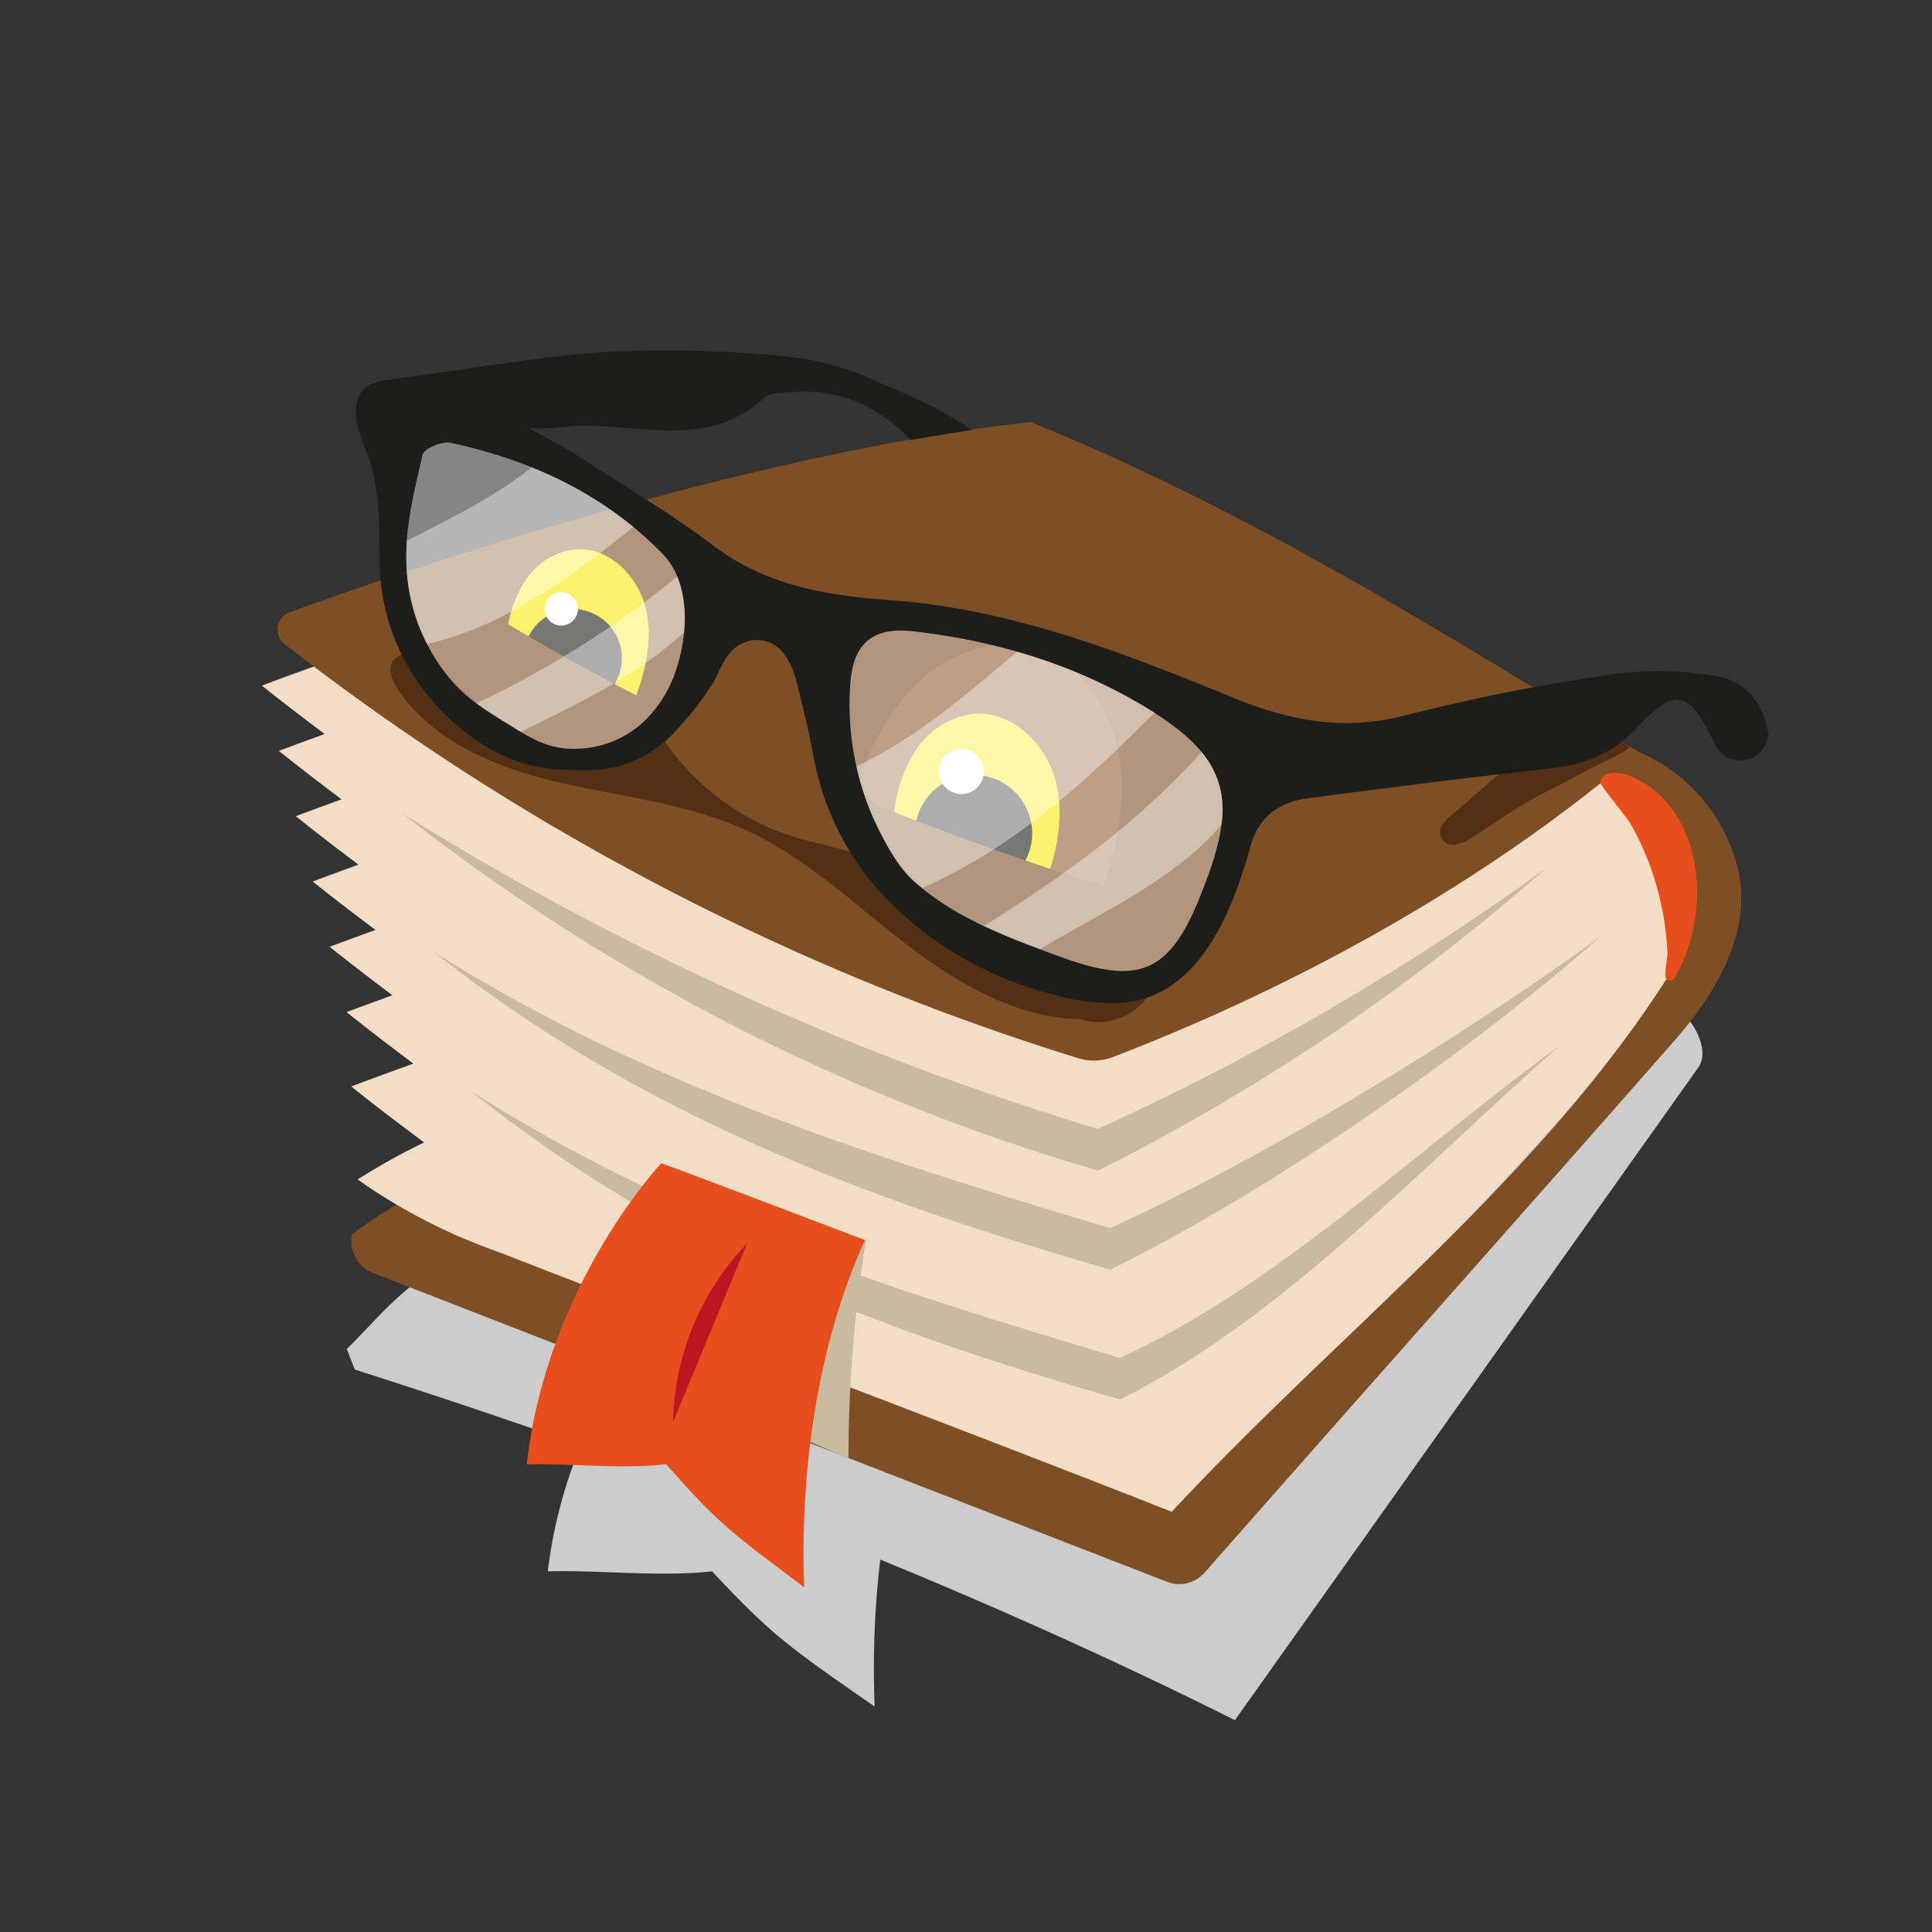 <svg xmlns="http://www.w3.org/2000/svg" viewBox="0 0 300 300"><rect x="0" y="0" width="300" height="300" fill="#333333" stroke="none"/><defs><style>.cls-1{isolation:isolate;}.cls-2{fill:#ccc;}.cls-2,.cls-7{mix-blend-mode:multiply;}.cls-3{fill:#f4ddc6;}.cls-4,.cls-7{fill:#caba9f;}.cls-5{fill:#7e4e24;}.cls-6{fill:none;}.cls-8{fill:#e84e1b;}.cls-9{fill:#bd1622;}.cls-10{fill:#925f36;}.cls-11{fill:#fcea0d;}.cls-12{fill:#1d1d1b;}.cls-13,.cls-16{fill:#fff;}.cls-14{fill:#533013;}.cls-15{fill:#683b11;}.cls-16{opacity:0.4;}</style></defs><title>Artboard 13</title><g class="cls-1"><g id="Layer_1" data-name="Layer 1"><path class="cls-2" d="M261,157.15c-41.78,7.06-83.81,13.48-125.59,20.54-23.41,4-47.32,8.08-68.24,19.79-5.23,2.92-9,7.76-13.33,12l1.26,3.19q17.58,5.61,35.08,11.77A74.13,74.13,0,0,0,85.06,244c8.12-.22,17.26.89,25.5,0,9.18,9.75,11.37,11.36,25.26,21a143.65,143.65,0,0,1,.87-22.83c18.66,7.66,37.07,15.93,55.07,24.94l72-101.42C265.41,163.32,263.31,158.89,261,157.15Z"/><path class="cls-3" d="M212,206.26q17-17.81,33.44-36.1,2.77-3.08,5.53-6.18c4-4.49,8-9.09,10.63-14.52s3.6-11.91,1.35-17.49-7.53-9.6-13.14-11.92c-7-2.91-13.81-3.38-20.22-7.47-7.82-5-16.53-9-24.81-13.15q-12.06-6.08-24.36-11.66-6.4-2.91-12.87-5.68c-2.77-1.19-9.07-5.33-12-5C115.92,81.33,77.95,92.5,40.67,106.46c3.2,2.56,6.46,5.06,9.74,7.52q-3.56,1.29-7.11,2.62c3.2,2.56,6.46,5.06,9.74,7.52q-3.56,1.29-7.11,2.62c3.2,2.56,6.46,5.06,9.74,7.52q-3.56,1.29-7.11,2.62c3.2,2.56,6.46,5.06,9.74,7.52q-3.56,1.29-7.11,2.62c3.2,2.56,6.46,5.06,9.74,7.52q-3.56,1.29-7.11,2.62c3.4,2.73,6.87,5.37,10.37,8q-4.84,1.74-9.66,3.54c3.9,3.12,7.87,6.15,11.89,9.11q-5.19,2.48-10.35,5a386.06,386.06,0,0,0,115.8,50c2.78.69,7.63,3.84,10.45,3.29,3-.59,7.45-7.05,9.62-9.25Q202,216.66,212,206.26Z"/><path class="cls-4" d="M73.1,169.44c31.67,25.08,62,36.64,100.82,47.87,25.12-12.48,47.12-36.4,68.21-54.89-21.76,15.75-43.79,37.3-68.24,48.43C136.6,199.7,106,190.15,73.1,169.44Z"/><path class="cls-5" d="M160.07,65.54c33.85,13.74,63.18,32.19,94.38,51.2C230.9,136.86,201.8,153,172.77,164.15a8.08,8.08,0,0,1-5.28.18A386,386,0,0,1,44.18,100a2.84,2.84,0,0,1,.77-4.91C81.47,81.81,126.77,69.12,160.07,65.54Z"/><path class="cls-5" d="M181.95,234.75c26-28,57.79-52.11,78-84.59a20.37,20.37,0,0,0,1.27-18.75c-2.67-6-8-10.67-14.41-11.78l.14,1.28c.76-2.09,2.34-3.52,3.1-5.6a26.65,26.65,0,0,1,19.87,19.81c2.13,9.64-3.4,19.05-9.92,26.48-24.25,27.62-48.68,55-72.94,82.59a5.25,5.25,0,0,1-5.85,1.43Q119.6,221.69,57.91,197.66a5.26,5.26,0,0,1-3.35-4.92,7.93,7.93,0,0,0,0-1,80.1,80.1,0,0,1,23.78-12.25c-2.9,3.8-5.68,8.1-8.58,11.9C106.79,206,144.86,220.13,181.95,234.75Z"/><path class="cls-6" d="M121.23,244.29a66,66,0,0,1,14.11-47"/><path class="cls-4" d="M62.5,126.32a318.62,318.62,0,0,0,108,55.44,325.26,325.26,0,0,0,69.52-46.91,404.94,404.94,0,0,1-69.55,40.45A448.33,448.33,0,0,1,62.5,126.32Z"/><path class="cls-4" d="M67.43,147.86c31.67,25.08,66.21,38.06,105,49.3,25.12-12.48,54.95-33.17,76-51.66-21.76,15.75-51.62,34.07-76.07,45.2C135.13,179.55,100.37,168.58,67.43,147.86Z"/><path class="cls-3" d="M79.66,177l.43.4a31.32,31.32,0,0,1,6.85,9.86c.55,1.19,3.2,10.57,3.7,10.66a89.16,89.16,0,0,1-35.11-14.77A102,102,0,0,1,68.88,176C73.87,173.83,75.68,173.41,79.66,177Z"/><path class="cls-7" d="M131.75,226.48a212.06,212.06,0,0,1,2.79-34.35,84.72,84.72,0,0,0-9,31.64Z"/><path class="cls-8" d="M103.44,227.36c7.79,8.85,9.65,10.32,21.44,19.11-.69-17.92,2-37.58,9.43-53.91,0,0-29.79-11.34-31.63-11.93,0,0-17.79,18.86-20.88,46.75C88.68,227.18,96.45,228.2,103.44,227.36Z"/><path class="cls-9" d="M116,193.08a41.31,41.31,0,0,0-11.5,27.81C108.35,211.48,112.13,202.49,116,193.08Z"/><path class="cls-10" d="M171.15,138l-.47,2.5c2.26-7.29,4.25-14.92,3.22-22.48s-5.75-15.09-13.06-17.27c-6.25-1.86-13.21.55-18,4.93s-7.8,10.45-9.86,16.64C143.5,131.75,157.18,135.46,171.15,138Z"/><path class="cls-11" d="M138.88,126.06a21.12,21.12,0,0,1,3.62-10,12.36,12.36,0,0,1,9-5.23c6-.31,11.21,5,12.55,10.92s-.32,12-2.53,17.62l-.27-1.53C153.36,135.07,145.32,131.4,138.88,126.06Z"/><path class="cls-11" d="M78.74,98.35a18.09,18.09,0,0,1,3.1-8.59,10.59,10.59,0,0,1,7.73-4.48c5.15-.27,9.6,4.32,10.75,9.35s-.27,10.29-2.16,15.09l-.23-1.31C91.15,106.07,84.26,102.93,78.74,98.35Z"/><path class="cls-12" d="M96.57,102.2a7.64,7.64,0,0,0-15.06-1.81A73.44,73.44,0,0,0,94,107.9,7.6,7.6,0,0,0,96.57,102.2Z"/><path class="cls-12" d="M160.28,129.4a9.11,9.11,0,0,0-18.09-1.49c4.88,3.06,9.3,6.47,14.09,9A9.11,9.11,0,0,0,160.28,129.4Z"/><path class="cls-5" d="M75.1,94.55s40.36,26.57,102.1,44.78l-19.67,17.3L72,104.51Z"/><circle class="cls-13" cx="87.15" cy="94.55" r="2.59"/><circle class="cls-13" cx="149.29" cy="119.81" r="3.49"/><path class="cls-8" d="M248.48,121.45c-.08.42,4.11,5.46,4.57,6.24a42.33,42.33,0,0,1,3.46,7.59,45.65,45.65,0,0,1,2,8.32c.2,1.43.34,2.86.41,4.31,0,1-.47,3-.29,3.78a.74.74,0,0,0,.8.62c.36-.08.61-.47.82-.84,6-10.73,3.8-26.39-7-30.92C251.63,119.9,248.87,119.49,248.48,121.45Z"/><g id="gFmuht"><path class="cls-13" d="M192.63,111,160.07,99.63l.31-.91L193,109.84Z"/><path class="cls-13" d="M89.68,72.92l17.67,11.31-.69,1.09L89,73.87Z"/></g><path d="M108.41,54.24l-.27,0h.28Z"/><path class="cls-14" d="M233,127.15a69.91,69.91,0,0,1,7.57-4.46c2.21-1.08,4.36-2.29,6.53-3.43.72-.38,5.85-2.7,5.85-3.27a22,22,0,0,0-3.49-2.92c-3.89,1.2-8.73,1.53-12.18,3.76-4.14,2.68-7.89,6.46-11.72,9.58a6.6,6.6,0,0,0-1.52,1.55,2,2,0,0,0,2.15,3.15,6.62,6.62,0,0,0,2.53-1.15C230.2,129,231.62,128.09,233,127.15Z"/><path class="cls-15" d="M138.54,80.44a3,3,0,0,0,2.38,1.31c2.16.15,4.76-.7,6.9-1,2.58-.41,5.17-.76,7.74-1.23A8.89,8.89,0,0,0,159,78.35a3.08,3.08,0,0,0,1.47-3.07,3,3,0,0,0-1.74-1.93,6.77,6.77,0,0,0-2.63-.46c-4.85-.09-10.11.49-14.38,2.63a8.48,8.48,0,0,0-2.59,1.73,2.88,2.88,0,0,0-.71,2.88A2.09,2.09,0,0,0,138.54,80.44Z"/><path class="cls-14" d="M170.26,158.16c-10.55.84-20.55-4.71-29-11.13s-16.17-14-25.83-18.31c-9-4-19-5-28.55-7.21s-19.44-6.21-25-14.31c-.95-1.37-1.75-3.23-.83-4.62a3.12,3.12,0,0,1,3.35-1,8.47,8.47,0,0,1,3.18,1.9c5.16,4.29,9.87,9.33,15.95,12.19s14.2,2.87,18.65-2.16A38.06,38.06,0,0,0,123,129.85c3.88,1.23,8,1.83,11.72,3.42,4.58,1.94,8.43,5.24,12.48,8.13a80.52,80.52,0,0,0,31,13.38,9.39,9.39,0,0,1-12,2.85"/><path class="cls-12" d="M194.16,131.45c1.4-5,4.78-7,9.35-7.55,12.32-1.61,24.65-3.2,37-4.55,5.29-.58,9.64-2.1,13.51-6.2,6.19-6.54,8.2-6,12.08,2.05l.29.58a4.34,4.34,0,0,0,8.05-1l.18-.77c-.78-4.72-3.42-8.26-8.08-9a51.14,51.14,0,0,0-15.26-.42A302.51,302.51,0,0,0,218.56,111c-9.7,2.59-18.17,1-27.3-2.75-17.05-7-34.42-13.72-53-15.06-10-.72-19.27-2.24-27.53-8.5-6.46-4.89-13.48-9-20.3-13.46-2.25-1.46-4.64-2.69-8.22-4.75a41.76,41.76,0,0,0,4.3-.06c10.72-1.66,22.54,4.3,32.23-4.72.73-.68,2.21-.64,3.36-.75,9.7-1,16.83,3.4,22.31,11,2.49,3.44,5.1,6.73,9.74,6.81,1.49,0,3.64-.7,4.29-1.79.52-.88-.42-3.11-1.33-4.26C151.55,65.64,143.48,62.36,135.6,59a41.67,41.67,0,0,0-12.33-3.53,183.56,183.56,0,0,0-29.61-.79c-6.79.46-13.58,1.5-20.32,2.45-3.81.54-7.62,1.09-11.43,1.62-2.55.35-5.64.5-6.43,3.49-.65,2.43.26,5,1.21,7.3,2.27,5.57,2.22,11.57,2.24,17.42a33.63,33.63,0,0,0,4.64,16.91c4.78,8.08,13.67,15.2,23.2,15.62,4.34.19,8.07.37,12.14-1.56a19.84,19.84,0,0,0,6.79-5.31,43.18,43.18,0,0,0,5.12-6.77c1.05-2,1.86-4.28,3.71-5.56a5.3,5.3,0,0,1,4.89-.55c3,1.2,4,4.86,4.67,7.7.82,3.43,1.62,6.56,2.23,10.06a43.13,43.13,0,0,0,11,21.72,54.87,54.87,0,0,0,26.35,15.24,31.92,31.92,0,0,0,10.75,1.23C186.37,154.6,191.41,141.32,194.16,131.45Zm-93.94-19.64A15.73,15.73,0,0,1,90,116.25c-3.91.24-6.55-1-9.78-3-3.39-2.12-7-4.08-9.66-7.07a29.1,29.1,0,0,1-7.32-16.57c-.66-6.73.89-12.51,2.38-19,.21-.94,3.05-2.14,4.38-1.85,12.54,2.72,23.92,8,32.94,17.31,4.25,4.38,3.89,12,2.23,17.36A19.64,19.64,0,0,1,100.22,111.81Zm85.93,27.89c-4.7,11.48-9.52,13.21-21.25,8.95-8.07-2.93-16.48-6-23-11.82-2.49-2.25-4.35-5.76-5.82-8.77a44,44,0,0,1-4.06-21.52c.33-6.46,3.36-9.21,9.62-8.52,13.18,1.46,25.77,5.3,37,12.28C191.93,118.49,191.93,125.57,186.14,139.7Z"/><path class="cls-16" d="M186.14,139.7c-4.7,11.48-9.52,13.21-21.25,8.95-8.07-2.93-16.48-6-23-11.82-2.49-2.25-4.35-5.76-5.82-8.77a44,44,0,0,1-4.06-21.52c.33-6.46,3.36-9.21,9.62-8.52,13.18,1.46,25.77,5.3,37,12.28C191.93,118.49,191.93,125.57,186.14,139.7Z"/><path class="cls-16" d="M178.7,110.3a82.22,82.22,0,0,0-20.78-9.09C150,107.93,142.13,114.68,133,119a39.93,39.93,0,0,0,3.08,9c1.47,3,3.32,6.52,5.82,8.77.43.39.89.73,1.34,1.1,14.31-6.32,25.56-16.68,36.05-27.23Z"/><path class="cls-16" d="M189.66,128.06a13.86,13.86,0,0,0-3.08-11.28c-10,11.09-21.27,19.13-33.76,27,2.83,1.35,5.76,2.51,8.69,3.61C170.65,141.82,182.21,136.82,189.66,128.06Z"/><path class="cls-16" d="M100.22,111.81A15.73,15.73,0,0,1,90,116.25c-3.91.24-6.55-1-9.78-3-3.39-2.12-7-4.08-9.66-7.07a29.1,29.1,0,0,1-7.32-16.57c-.66-6.73.89-12.51,2.38-19,.21-.94,3.05-2.14,4.38-1.85,12.54,2.72,23.92,8,32.94,17.31,4.25,4.38,3.89,12,2.23,17.36A19.64,19.64,0,0,1,100.22,111.81Z"/><path class="cls-16" d="M82.53,72.57c-5.92,4.78-12.83,8-19.35,11.43a33.71,33.71,0,0,0,.06,5.63A29.14,29.14,0,0,0,66.34,100c11.8-2.67,22.48-10.41,32-18.2A60.27,60.27,0,0,0,82.53,72.57Z"/><path class="cls-16" d="M105.17,89.53A151.35,151.35,0,0,1,74,109.2c2,1.47,4.13,2.75,6.22,4.06l.66.4c8.64-4.26,18-8.72,25.32-15.45A18.44,18.44,0,0,0,105.17,89.53Z"/><polygon class="cls-5" points="137.12 69.03 152.41 66.49 168.61 73.17 160.07 89.53 137.2 86.3 137.12 69.03"/></g></g></svg>